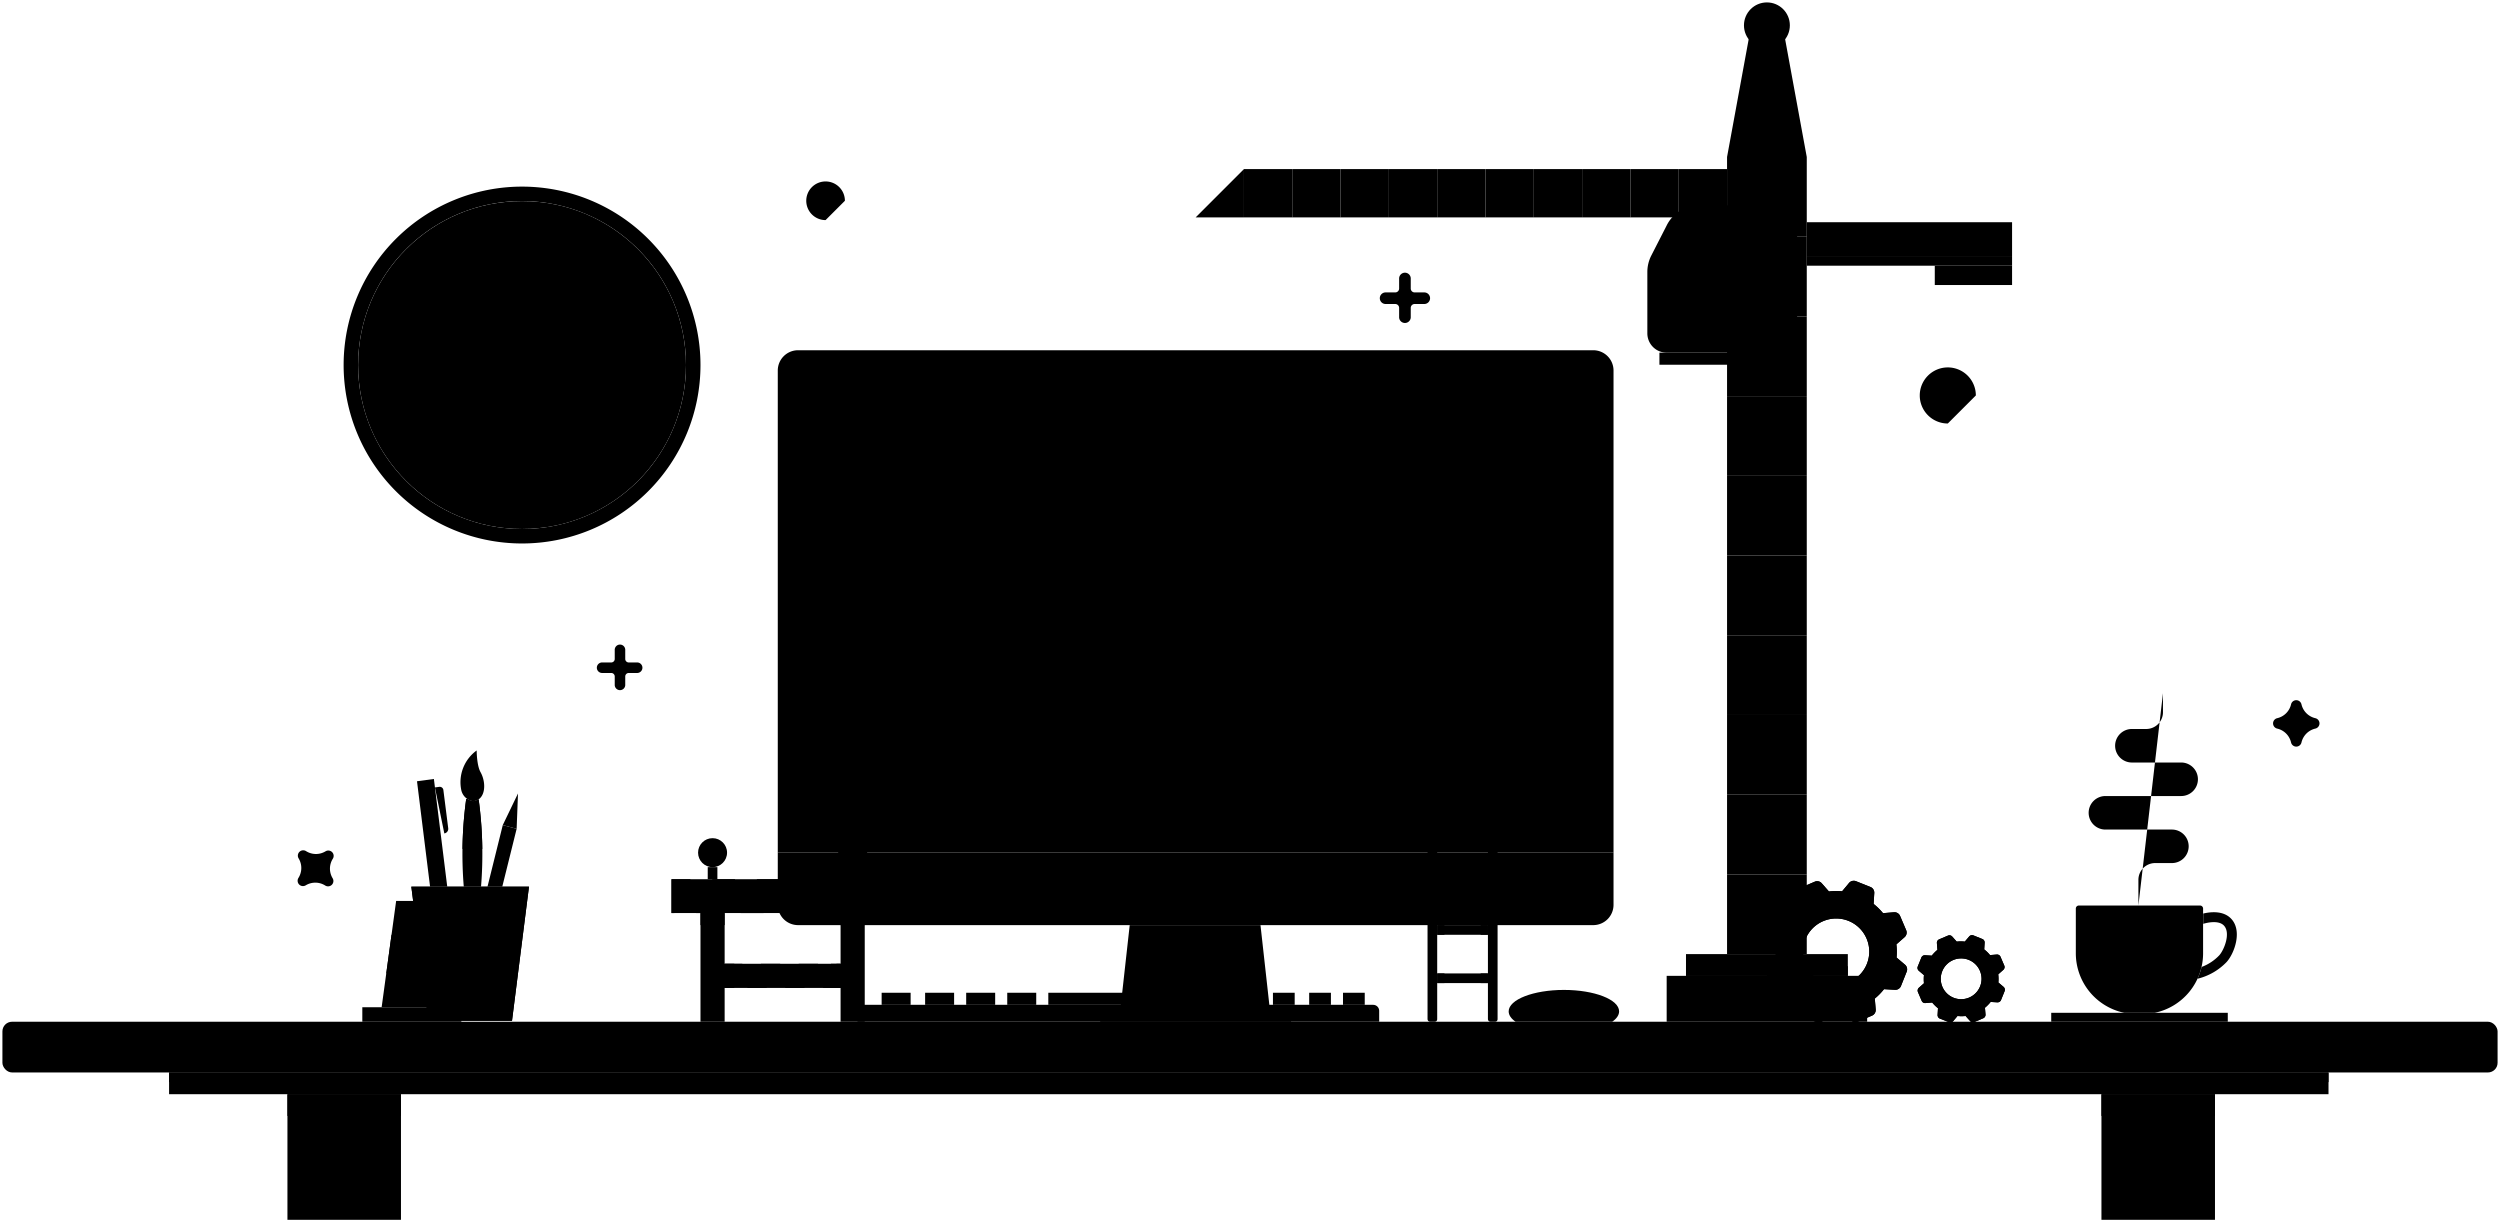 <svg xmlns="http://www.w3.org/2000/svg" viewBox="0 0 1035 506"><defs><style>.cls-1{fill:#e5dbc1;}.cls-1,.cls-10,.cls-11,.cls-12,.cls-13,.cls-14,.cls-15,.cls-16,.cls-18,.cls-19,.cls-2,.cls-20,.cls-21,.cls-24,.cls-3,.cls-4,.cls-5,.cls-6,.cls-7,.cls-8{stroke:#000;}.cls-1,.cls-10,.cls-13,.cls-16,.cls-18,.cls-19,.cls-2,.cls-20,.cls-21,.cls-24,.cls-3,.cls-4,.cls-5,.cls-6,.cls-7,.cls-8{stroke-linejoin:round;}.cls-1,.cls-10,.cls-11,.cls-12,.cls-13,.cls-14,.cls-15,.cls-16,.cls-18,.cls-19,.cls-2,.cls-20,.cls-21,.cls-24,.cls-3,.cls-4,.cls-5,.cls-6,.cls-7,.cls-8,.cls-9{stroke-width:2px;}.cls-2{fill:#fcbc1c;}.cls-16,.cls-24,.cls-3{fill:#4d4d4d;}.cls-23,.cls-24,.cls-3,.cls-4,.cls-5,.cls-9{stroke-linecap:round;}.cls-3,.cls-4{fill-rule:evenodd;}.cls-12,.cls-19,.cls-23,.cls-4,.cls-5,.cls-9{fill:none;}.cls-15,.cls-22,.cls-6{fill:#fff;}.cls-14,.cls-7{fill:#f2f2f2;}.cls-8{fill:#8cd1cf;}.cls-23,.cls-9{stroke:#fff;}.cls-11,.cls-12,.cls-14,.cls-15,.cls-23,.cls-9{stroke-miterlimit:10;}.cls-10{fill:#333;}.cls-11,.cls-13{fill:#e6e6e6;}.cls-17{opacity:0.2;}.cls-18{fill:#6dafac;}.cls-20{fill:#8ad1e2;}.cls-21{fill:#f9761e;}.cls-23{stroke-width:3px;}</style></defs><title>under-construction-illustration</title><g id="Layer_2" data-name="Layer 2"><g id="Illustration"><polygon className="cls-1" points="208.15 341.58 213.89 343.13 214.45 328.5 208.15 341.58"/><polygon className="cls-2" points="207.94 367.09 213.89 343.13 208.15 341.58 201.82 367.09 207.94 367.09"/><polygon className="cls-3" points="185.16 367.09 179.63 322.49 172.64 323.44 178.05 367.09 185.16 367.09"/><path className="cls-4" d="M180.06,326l1.84-.25a1.51,1.51,0,0,1,1.66,1.34l2,15.78a1.93,1.93,0,0,1-1.61,2.17"/><line className="cls-5" x1="175.93" y1="350" x2="182.92" y2="349.05"/><polygon className="cls-6" points="211.97 422.62 177.32 422.62 170.29 367.09 219 367.09 211.97 422.62"/><path className="cls-1" d="M195.82,331.71a5.94,5.94,0,0,1-4.89-4.82,16.22,16.22,0,0,1,6.41-16.2s0,6.08,1.58,8.94C201.54,324.3,201,331.33,195.82,331.71Z"/><line className="cls-5" x1="191.6" y1="347.46" x2="199.62" y2="347.46"/><line className="cls-5" x1="191.74" y1="344.36" x2="199.46" y2="344.36"/><path className="cls-1" d="M199.15,367.09a167.25,167.25,0,0,0-1-36.2,4.6,4.6,0,0,1-2.37.82,6.12,6.12,0,0,1-2.3-.9H193a167.38,167.38,0,0,0-1,36.28Z"/><path className="cls-7" d="M195.82,331.71a6.12,6.12,0,0,1-2.3-.9H193a167.87,167.87,0,0,0-1.53,20.64h8.2a166.55,166.55,0,0,0-1.51-20.56A4.6,4.6,0,0,1,195.82,331.71Z"/><polygon className="cls-8" points="211.97 422.62 177.32 422.62 170.29 367.09 219 367.09 211.97 422.62"/><line className="cls-9" x1="208.24" y1="398.99" x2="207.43" y2="404.51"/><line className="cls-9" x1="212.02" y1="373.15" x2="208.99" y2="393.85"/><path className="cls-7" d="M788.64,399.36l-3.47-2.94a24.86,24.86,0,0,0-.07-5.45l3.41-3a2.51,2.51,0,0,0,.64-2.87l-2.52-5.91a2.52,2.52,0,0,0-2.52-1.51l-4.54.37a25.53,25.53,0,0,0-3.89-3.82l.27-4.53a2.52,2.52,0,0,0-1.57-2.48l-6-2.4a2.54,2.54,0,0,0-2.86.71L762.63,369a24.85,24.85,0,0,0-5.45.07l-3-3.41a2.49,2.49,0,0,0-2.86-.64l-5.91,2.52a2.54,2.54,0,0,0-1.52,2.52l.38,4.54a25.07,25.07,0,0,0-3.82,3.89l-4.53-.27a2.52,2.52,0,0,0-2.49,1.57l-2.39,6a2.5,2.5,0,0,0,.71,2.85l3.47,2.94a24.86,24.86,0,0,0,.07,5.45l-3.41,3a2.53,2.53,0,0,0-.65,2.87l2.53,5.91a2.51,2.51,0,0,0,2.52,1.51l4.54-.37a25.08,25.08,0,0,0,3.89,3.82l-.28,4.53a2.51,2.51,0,0,0,1.58,2.48l6,2.39a2.5,2.5,0,0,0,2.85-.7l2.94-3.47a24.86,24.86,0,0,0,5.45-.07l3,3.41a2.51,2.51,0,0,0,2.87.64l5.91-2.52a2.52,2.52,0,0,0,1.51-2.52l-.37-4.54a25,25,0,0,0,3.81-3.89l4.54.27a2.5,2.5,0,0,0,2.48-1.57l2.39-6A2.52,2.52,0,0,0,788.64,399.36Zm-28.46,8.3A13.7,13.7,0,1,1,773.87,394,13.69,13.69,0,0,1,760.18,407.66Z"/><path className="cls-2" d="M788.64,399.36l-3.47-2.94a24.86,24.86,0,0,0-.07-5.45l3.41-3a2.51,2.51,0,0,0,.64-2.87l-2.52-5.91a2.52,2.52,0,0,0-2.52-1.51l-4.54.37a25.53,25.53,0,0,0-3.89-3.82l.27-4.53a2.52,2.52,0,0,0-1.57-2.48l-6-2.4a2.54,2.54,0,0,0-2.86.71L762.63,369a24.85,24.85,0,0,0-5.45.07l-3-3.41a2.49,2.49,0,0,0-2.86-.64l-5.91,2.52a2.54,2.54,0,0,0-1.52,2.52l.38,4.54a25.07,25.07,0,0,0-3.82,3.89l-4.53-.27a2.52,2.52,0,0,0-2.49,1.57l-2.39,6a2.5,2.5,0,0,0,.71,2.85l3.47,2.94a24.86,24.86,0,0,0,.07,5.45l-3.41,3a2.53,2.53,0,0,0-.65,2.87l2.53,5.91a2.51,2.51,0,0,0,2.52,1.51l4.54-.37a25.08,25.08,0,0,0,3.89,3.82l-.28,4.53a2.51,2.51,0,0,0,1.58,2.48l6,2.39a2.5,2.5,0,0,0,2.85-.7l2.94-3.47a24.86,24.86,0,0,0,5.45-.07l3,3.41a2.51,2.51,0,0,0,2.87.64l5.91-2.52a2.52,2.52,0,0,0,1.51-2.52l-.37-4.54a25,25,0,0,0,3.81-3.89l4.54.27a2.5,2.5,0,0,0,2.48-1.57l2.39-6A2.52,2.52,0,0,0,788.64,399.36Zm-28.46,8.3A13.7,13.7,0,1,1,773.87,394,13.69,13.69,0,0,1,760.18,407.66Z"/><path className="cls-7" d="M829.45,408.55l-2.13-1.81a15.12,15.12,0,0,0-.05-3.36l2.1-1.86a1.55,1.55,0,0,0,.4-1.77l-1.56-3.64a1.53,1.53,0,0,0-1.55-.93l-2.79.23a15.22,15.22,0,0,0-2.4-2.35l.17-2.8a1.55,1.55,0,0,0-1-1.53L817,387.26a1.54,1.54,0,0,0-1.75.43l-1.82,2.14a15.65,15.65,0,0,0-3.35,0l-1.87-2.1a1.54,1.54,0,0,0-1.76-.39l-3.64,1.55a1.55,1.55,0,0,0-.94,1.55l.23,2.8a15.68,15.68,0,0,0-2.35,2.4l-2.79-.17a1.55,1.55,0,0,0-1.53,1l-1.48,3.67a1.56,1.56,0,0,0,.44,1.76l2.13,1.81a15.75,15.75,0,0,0,0,3.36l-2.1,1.86a1.56,1.56,0,0,0-.4,1.77l1.56,3.64a1.53,1.53,0,0,0,1.55.93l2.8-.23a15.68,15.68,0,0,0,2.39,2.36l-.16,2.79a1.55,1.55,0,0,0,1,1.53l3.68,1.47a1.54,1.54,0,0,0,1.76-.43l1.81-2.14a15.65,15.65,0,0,0,3.35,0l1.87,2.1a1.54,1.54,0,0,0,1.76.4l3.65-1.56A1.56,1.56,0,0,0,822,420l-.23-2.8a15.68,15.68,0,0,0,2.35-2.4l2.8.17a1.53,1.53,0,0,0,1.52-1l1.48-3.67A1.55,1.55,0,0,0,829.45,408.55Zm-17.53,5.12a8.44,8.44,0,1,1,8.44-8.44A8.44,8.44,0,0,1,811.92,413.67Z"/><path className="cls-2" d="M829.45,408.55l-2.13-1.81a15.12,15.12,0,0,0-.05-3.36l2.1-1.86a1.55,1.55,0,0,0,.4-1.77l-1.56-3.64a1.53,1.53,0,0,0-1.55-.93l-2.79.23a15.22,15.22,0,0,0-2.4-2.35l.17-2.8a1.55,1.55,0,0,0-1-1.53L817,387.26a1.54,1.54,0,0,0-1.75.43l-1.82,2.14a15.65,15.65,0,0,0-3.35,0l-1.87-2.1a1.54,1.54,0,0,0-1.76-.39l-3.64,1.55a1.55,1.55,0,0,0-.94,1.55l.23,2.8a15.68,15.68,0,0,0-2.35,2.4l-2.79-.17a1.55,1.55,0,0,0-1.53,1l-1.48,3.67a1.56,1.56,0,0,0,.44,1.76l2.13,1.81a15.75,15.75,0,0,0,0,3.36l-2.1,1.86a1.56,1.56,0,0,0-.4,1.77l1.56,3.64a1.53,1.53,0,0,0,1.55.93l2.8-.23a15.68,15.68,0,0,0,2.39,2.36l-.16,2.79a1.55,1.55,0,0,0,1,1.53l3.68,1.47a1.54,1.54,0,0,0,1.76-.43l1.81-2.14a15.65,15.65,0,0,0,3.35,0l1.87,2.1a1.54,1.54,0,0,0,1.76.4l3.65-1.56A1.56,1.56,0,0,0,822,420l-.23-2.8a15.68,15.68,0,0,0,2.35-2.4l2.8.17a1.53,1.53,0,0,0,1.52-1l1.48-3.67A1.55,1.55,0,0,0,829.45,408.55Zm-17.53,5.12a8.44,8.44,0,1,1,8.44-8.44A8.44,8.44,0,0,1,811.92,413.67Z"/><path className="cls-10" d="M668,353V153.38a8.4,8.4,0,0,0-8.38-8.38H330.38a8.4,8.4,0,0,0-8.38,8.38V353Z"/><rect className="cls-8" x="334" y="157" width="321" height="181"/><rect className="cls-6" x="334" y="157" width="321" height="7"/><path className="cls-11" d="M668,374.62V353H322v21.62a8.4,8.4,0,0,0,8.38,8.38H659.62A8.4,8.4,0,0,0,668,374.62Z"/><rect className="cls-12" x="334" y="157" width="321" height="182"/><polygon className="cls-13" points="525.73 418 463.81 418 467.7 383 521.84 383 525.73 418"/><path className="cls-7" d="M457.21,418h75.57a1.71,1.71,0,0,1,1.71,1.71V423a0,0,0,0,1,0,0h-79a0,0,0,0,1,0,0v-3.29A1.71,1.71,0,0,1,457.21,418Z"/><line className="cls-9" x1="349.65" y1="192.37" x2="363.94" y2="178.08"/><line className="cls-9" x1="377.3" y1="180.6" x2="384.43" y2="173.47"/><line className="cls-9" x1="345.04" y1="212.86" x2="370.92" y2="186.98"/><path className="cls-14" d="M647.45,409.83c-12.63,0-22.86,4-22.86,8.87,0,1.56,1,3,2.86,4.3h40c1.82-1.27,2.86-2.74,2.86-4.3C670.3,413.8,660.07,409.83,647.45,409.83Z"/><path className="cls-13" d="M357.49,416h211a2.49,2.49,0,0,1,2.49,2.49V423a0,0,0,0,1,0,0H355a0,0,0,0,1,0,0v-4.51A2.49,2.49,0,0,1,357.49,416Z"/><rect className="cls-15" x="365" y="411" width="12" height="5"/><rect className="cls-15" x="383" y="411" width="12" height="5"/><rect className="cls-15" x="400" y="411" width="12" height="5"/><rect className="cls-15" x="417" y="411" width="12" height="5"/><rect className="cls-15" x="493" y="411" width="12" height="5"/><rect className="cls-15" x="510" y="411" width="12" height="5"/><rect className="cls-15" x="527" y="411" width="9" height="5"/><rect className="cls-15" x="542" y="411" width="9" height="5"/><rect className="cls-15" x="556" y="411" width="9" height="5"/><rect className="cls-15" x="434" y="411" width="54" height="5"/><rect className="cls-7" x="1" y="423" width="1033" height="21" rx="4" ry="4"/><rect className="cls-16" x="70" y="444" width="894" height="9"/><g className="cls-17"><rect x="70" y="444" width="894" height="4"/></g><rect className="cls-10" x="119" y="453" width="47" height="52"/><rect className="cls-10" x="870" y="453" width="47" height="52"/><g className="cls-17"><rect x="119" y="453" width="47" height="9"/><rect x="870" y="453" width="47" height="9"/></g><path className="cls-7" d="M523.64,238.36l-3.47-2.94a24.86,24.86,0,0,0-.07-5.45l3.41-3a2.51,2.51,0,0,0,.64-2.87l-2.52-5.91a2.52,2.52,0,0,0-2.52-1.51l-4.54.37a25.53,25.53,0,0,0-3.89-3.82l.27-4.53a2.52,2.52,0,0,0-1.57-2.48l-6-2.4a2.54,2.54,0,0,0-2.86.71L497.63,208a24.85,24.85,0,0,0-5.45.07l-3-3.41a2.49,2.49,0,0,0-2.86-.64l-5.91,2.52a2.54,2.54,0,0,0-1.52,2.52l.38,4.54a25.07,25.07,0,0,0-3.82,3.89l-4.53-.27a2.52,2.52,0,0,0-2.49,1.57l-2.39,6a2.5,2.5,0,0,0,.71,2.85l3.47,2.94a24.86,24.86,0,0,0,.07,5.45l-3.41,3a2.53,2.53,0,0,0-.65,2.87l2.53,5.91a2.51,2.51,0,0,0,2.52,1.51l4.54-.37a25.08,25.08,0,0,0,3.89,3.82l-.28,4.53a2.51,2.51,0,0,0,1.58,2.48l6,2.39a2.5,2.5,0,0,0,2.85-.7l2.94-3.47a24.86,24.86,0,0,0,5.45-.07l3,3.41a2.51,2.51,0,0,0,2.87.64l5.91-2.52a2.52,2.52,0,0,0,1.51-2.52l-.37-4.54a25,25,0,0,0,3.81-3.89l4.54.27a2.5,2.5,0,0,0,2.48-1.57l2.39-6A2.52,2.52,0,0,0,523.64,238.36Zm-28.46,8.3A13.7,13.7,0,1,1,508.87,233,13.69,13.69,0,0,1,495.18,246.66Z"/><path className="cls-2" d="M523.64,238.36l-3.47-2.94a24.86,24.86,0,0,0-.07-5.45l3.41-3a2.51,2.51,0,0,0,.64-2.87l-2.52-5.91a2.52,2.52,0,0,0-2.52-1.51l-4.54.37a25.53,25.53,0,0,0-3.89-3.82l.27-4.53a2.52,2.52,0,0,0-1.57-2.48l-6-2.4a2.54,2.54,0,0,0-2.86.71L497.63,208a24.85,24.85,0,0,0-5.45.07l-3-3.41a2.49,2.49,0,0,0-2.86-.64l-5.91,2.52a2.54,2.54,0,0,0-1.52,2.52l.38,4.54a25.07,25.07,0,0,0-3.82,3.89l-4.53-.27a2.52,2.52,0,0,0-2.49,1.57l-2.39,6a2.5,2.5,0,0,0,.71,2.85l3.47,2.94a24.86,24.86,0,0,0,.07,5.45l-3.41,3a2.53,2.53,0,0,0-.65,2.87l2.53,5.91a2.51,2.51,0,0,0,2.52,1.51l4.54-.37a25.08,25.08,0,0,0,3.89,3.82l-.28,4.53a2.51,2.51,0,0,0,1.58,2.48l6,2.39a2.5,2.5,0,0,0,2.85-.7l2.94-3.47a24.86,24.86,0,0,0,5.45-.07l3,3.41a2.51,2.51,0,0,0,2.87.64l5.91-2.52a2.52,2.52,0,0,0,1.51-2.52l-.37-4.54a25,25,0,0,0,3.81-3.89l4.54.27a2.5,2.5,0,0,0,2.48-1.57l2.39-6A2.52,2.52,0,0,0,523.64,238.36Zm-28.46,8.3A13.7,13.7,0,1,1,508.87,233,13.69,13.69,0,0,1,495.18,246.66Z"/><path className="cls-18" d="M550.18,265l-2.76-.92a15.85,15.85,0,0,0-1.33-3.21l1.3-2.6a1.6,1.6,0,0,0-.3-1.85l-2.9-2.9a1.6,1.6,0,0,0-1.85-.3l-2.6,1.3a15.71,15.71,0,0,0-3.22-1.33l-.92-2.76a1.6,1.6,0,0,0-1.52-1.1H530a1.6,1.6,0,0,0-1.52,1.1l-.92,2.76a15.71,15.71,0,0,0-3.22,1.33l-2.6-1.3a1.6,1.6,0,0,0-1.85.3l-2.9,2.9a1.6,1.6,0,0,0-.3,1.85l1.3,2.6a15.85,15.85,0,0,0-1.33,3.21l-2.76.92a1.62,1.62,0,0,0-1.09,1.53v4.1a1.6,1.6,0,0,0,1.09,1.52l2.76.92a15.71,15.71,0,0,0,1.33,3.22l-1.3,2.59a1.59,1.59,0,0,0,.3,1.85l2.9,2.91a1.63,1.63,0,0,0,1.85.3l2.6-1.3a15.68,15.68,0,0,0,3.22,1.32l.92,2.77a1.6,1.6,0,0,0,1.52,1.09h4.1a1.6,1.6,0,0,0,1.52-1.09l.92-2.77a15.68,15.68,0,0,0,3.22-1.32l2.6,1.3a1.63,1.63,0,0,0,1.85-.3l2.9-2.91a1.59,1.59,0,0,0,.3-1.85l-1.3-2.59a15.71,15.71,0,0,0,1.33-3.22l2.76-.92a1.61,1.61,0,0,0,1.1-1.52v-4.1A1.63,1.63,0,0,0,550.18,265ZM532,275a6.42,6.42,0,1,1,6.42-6.41A6.41,6.41,0,0,1,532,275Z"/><path className="cls-18" d="M474.87,273.35,472,271.18a19.67,19.67,0,0,0-.27-4.28l2.55-2.51a2,2,0,0,0,.39-2.28l-2.23-4.54a2,2,0,0,0-2-1.08l-3.54.47a19.73,19.73,0,0,0-3.22-2.82l0-3.59a2,2,0,0,0-1.33-1.88L457.56,247a2,2,0,0,0-2.21.68l-2.17,2.85a19.67,19.67,0,0,0-4.28.26l-2.51-2.54a2,2,0,0,0-2.28-.39l-4.54,2.23a2,2,0,0,0-1.08,2l.47,3.55a19.32,19.32,0,0,0-2.82,3.22l-3.59,0a2,2,0,0,0-1.88,1.34L429,265a2,2,0,0,0,.68,2.21l2.85,2.17a19.67,19.67,0,0,0,.26,4.28l-2.54,2.51a2,2,0,0,0-.39,2.28l2.23,4.53a2,2,0,0,0,2,1.09l3.55-.48a19.38,19.38,0,0,0,3.22,2.83l0,3.59a2,2,0,0,0,1.34,1.88l4.79,1.63a2,2,0,0,0,2.21-.67L451.4,290a19.67,19.67,0,0,0,4.28-.27l2.51,2.55a2,2,0,0,0,2.28.39l4.53-2.23a2,2,0,0,0,1.09-2l-.48-3.54a19.79,19.79,0,0,0,2.83-3.22l3.59,0a2,2,0,0,0,1.88-1.33l1.63-4.79A2,2,0,0,0,474.87,273.35Zm-25.14,4.42a7.9,7.9,0,1,1,10-4.93A7.91,7.91,0,0,1,449.73,277.77Z"/><path className="cls-18" d="M581,247l-2.29-.76a13,13,0,0,0-1.1-2.67l1.08-2.15a1.35,1.35,0,0,0-.25-1.54L576,237.47a1.35,1.35,0,0,0-1.54-.25l-2.15,1.08a13,13,0,0,0-2.67-1.1l-.76-2.29a1.33,1.33,0,0,0-1.26-.91h-3.41a1.33,1.33,0,0,0-1.26.91l-.76,2.29a12.82,12.82,0,0,0-2.67,1.1l-2.16-1.08a1.34,1.34,0,0,0-1.53.25l-2.41,2.41a1.32,1.32,0,0,0-.25,1.54l1.08,2.15a13,13,0,0,0-1.1,2.67l-2.29.76a1.32,1.32,0,0,0-.91,1.26v3.41a1.32,1.32,0,0,0,.91,1.26l2.29.76a13,13,0,0,0,1.1,2.67l-1.08,2.16a1.31,1.31,0,0,0,.25,1.53l2.41,2.41a1.34,1.34,0,0,0,1.53.25l2.16-1.08a12.82,12.82,0,0,0,2.67,1.1L563,265a1.32,1.32,0,0,0,1.26.91h3.41a1.32,1.32,0,0,0,1.26-.91l.76-2.29a13,13,0,0,0,2.67-1.1l2.15,1.08a1.35,1.35,0,0,0,1.54-.25l2.41-2.41a1.34,1.34,0,0,0,.25-1.53l-1.08-2.16a13,13,0,0,0,1.1-2.67l2.29-.76a1.33,1.33,0,0,0,.91-1.26v-3.41A1.33,1.33,0,0,0,581,247Zm-15.06,8.29a5.33,5.33,0,1,1,5.33-5.32A5.32,5.32,0,0,1,565.91,255.29Z"/><path className="cls-18" d="M438.39,240l-2-.93a12.12,12.12,0,0,0-.72-2.54l1.2-1.84a1.23,1.23,0,0,0-.07-1.43l-1.94-2.43a1.22,1.22,0,0,0-1.37-.39l-2.07.76A12.07,12.07,0,0,0,429.1,230l-.46-2.16a1.2,1.2,0,0,0-1.05-1l-3.1-.36a1.24,1.24,0,0,0-1.24.7l-.93,2a12.12,12.12,0,0,0-2.54.72l-1.85-1.2a1.2,1.2,0,0,0-1.42.07l-2.43,1.94a1.22,1.22,0,0,0-.39,1.37l.76,2.07a12.07,12.07,0,0,0-1.28,2.31l-2.16.46a1.22,1.22,0,0,0-1,1.05l-.35,3.1a1.21,1.21,0,0,0,.7,1.24l2,.93a12.14,12.14,0,0,0,.73,2.54l-1.2,1.84a1.22,1.22,0,0,0,.07,1.43l1.94,2.43a1.21,1.21,0,0,0,1.37.39l2.06-.76a12.15,12.15,0,0,0,2.32,1.28l.46,2.16a1.2,1.2,0,0,0,1.05,1l3.09.35a1.22,1.22,0,0,0,1.24-.69l.94-2a12.29,12.29,0,0,0,2.54-.72l1.84,1.2a1.2,1.2,0,0,0,1.42-.07l2.44-1.94a1.21,1.21,0,0,0,.38-1.37l-.75-2.07a12,12,0,0,0,1.27-2.31l2.16-.46a1.21,1.21,0,0,0,1-1.05l.35-3.1A1.22,1.22,0,0,0,438.39,240Zm-14.55,6a4.87,4.87,0,1,1,5.39-4.29A4.87,4.87,0,0,1,423.84,246Z"/><path className="cls-18" d="M407.87,251.28l-1.37-.63a8.46,8.46,0,0,0-.49-1.74l.82-1.26a.84.84,0,0,0-.05-1L405.46,245a.84.84,0,0,0-.94-.26l-1.41.52a7.83,7.83,0,0,0-1.58-.87l-.32-1.48a.82.82,0,0,0-.72-.65l-2.11-.24a.84.84,0,0,0-.85.47l-.63,1.37a8.67,8.67,0,0,0-1.74.5l-1.26-.82a.83.83,0,0,0-1,0l-1.66,1.33a.84.84,0,0,0-.27.94l.52,1.41a9,9,0,0,0-.87,1.58l-1.48.31a.82.82,0,0,0-.65.72l-.24,2.11a.83.83,0,0,0,.48.85l1.36.64a8.39,8.39,0,0,0,.5,1.73l-.82,1.26a.81.81,0,0,0,.05,1l1.32,1.67a.84.84,0,0,0,.94.26l1.41-.52a8.4,8.4,0,0,0,1.58.88l.31,1.47a.84.84,0,0,0,.72.65l2.12.24a.81.81,0,0,0,.84-.47l.64-1.37a8.37,8.37,0,0,0,1.73-.49l1.26.82a.86.86,0,0,0,1-.05l1.66-1.33a.81.81,0,0,0,.26-.93l-.51-1.42a8.53,8.53,0,0,0,.87-1.57l1.47-.32a.83.83,0,0,0,.66-.72l.24-2.11A.83.83,0,0,0,407.87,251.28Zm-9.93,4.09a3.33,3.33,0,1,1,3.68-2.93A3.33,3.33,0,0,1,397.94,255.37Z"/><rect className="cls-19" x="715" y="296" width="33" height="33"/><line className="cls-19" x1="715" y1="296" x2="748" y2="329"/><line className="cls-19" x1="748" y1="296" x2="715" y2="329"/><rect className="cls-19" x="715" y="263" width="33" height="33"/><line className="cls-19" x1="715" y1="263" x2="748" y2="296"/><line className="cls-19" x1="748" y1="263" x2="715" y2="296"/><rect className="cls-19" x="715" y="230" width="33" height="33"/><line className="cls-19" x1="715" y1="230" x2="748" y2="263"/><line className="cls-19" x1="748" y1="230" x2="715" y2="263"/><rect className="cls-19" x="715" y="197" width="33" height="33"/><line className="cls-19" x1="715" y1="197" x2="748" y2="230"/><line className="cls-19" x1="748" y1="197" x2="715" y2="230"/><rect className="cls-19" x="715" y="164" width="33" height="33"/><line className="cls-19" x1="715" y1="164" x2="748" y2="197"/><line className="cls-19" x1="748" y1="164" x2="715" y2="197"/><rect className="cls-19" x="715" y="131" width="33" height="33"/><line className="cls-19" x1="715" y1="131" x2="748" y2="164"/><line className="cls-19" x1="748" y1="131" x2="715" y2="164"/><rect className="cls-19" x="715" y="98" width="33" height="33"/><line className="cls-19" x1="715" y1="98" x2="748" y2="131"/><line className="cls-19" x1="748" y1="98" x2="715" y2="131"/><rect className="cls-19" x="715" y="65" width="33" height="33"/><polygon className="cls-19" points="748 65 715 65 724 16 739 16 748 65"/><line className="cls-19" x1="715" y1="65" x2="748" y2="98"/><line className="cls-19" x1="748" y1="65" x2="715" y2="98"/><line className="cls-19" x1="715" y1="65" x2="739" y2="16"/><line className="cls-19" x1="748" y1="65" x2="724" y2="16"/><rect className="cls-19" x="715" y="329" width="33" height="33"/><line className="cls-19" x1="715" y1="329" x2="748" y2="362"/><line className="cls-19" x1="748" y1="329" x2="715" y2="362"/><rect className="cls-19" x="715" y="362" width="33" height="33"/><line className="cls-19" x1="715" y1="362" x2="748" y2="395"/><line className="cls-19" x1="748" y1="362" x2="715" y2="395"/><circle className="cls-2" cx="731.5" cy="10.5" r="9.5"/><rect className="cls-19" x="748" y="106" width="85" height="4"/><rect className="cls-19" x="748" y="92" width="85" height="14"/><line className="cls-19" x1="753" y1="92" x2="753" y2="106"/><line className="cls-19" x1="758" y1="92" x2="758" y2="106"/><line className="cls-19" x1="763" y1="92" x2="763" y2="106"/><line className="cls-19" x1="773" y1="92" x2="773" y2="106"/><line className="cls-19" x1="783" y1="92" x2="783" y2="106"/><line className="cls-19" x1="793" y1="92" x2="793" y2="106"/><line className="cls-19" x1="803" y1="92" x2="803" y2="106"/><line className="cls-19" x1="813" y1="92" x2="813" y2="106"/><line className="cls-19" x1="823" y1="92" x2="823" y2="106"/><line className="cls-19" x1="768" y1="92" x2="768" y2="106"/><line className="cls-19" x1="778" y1="92" x2="778" y2="106"/><line className="cls-19" x1="788" y1="92" x2="788" y2="106"/><line className="cls-19" x1="798" y1="92" x2="798" y2="106"/><line className="cls-19" x1="808" y1="92" x2="808" y2="106"/><line className="cls-19" x1="818" y1="92" x2="818" y2="106"/><line className="cls-19" x1="828" y1="92" x2="828" y2="106"/><line className="cls-19" x1="738" y1="3" x2="801" y2="118"/><polygon className="cls-19" points="515 90 495 90 515 70 515 90"/><rect className="cls-19" x="515" y="70" width="20" height="20"/><line className="cls-19" x1="515" y1="70" x2="535" y2="90"/><line className="cls-19" x1="535" y1="70" x2="516" y2="89"/><rect className="cls-19" x="535" y="70" width="20" height="20"/><line className="cls-19" x1="535" y1="70" x2="555" y2="90"/><line className="cls-19" x1="555" y1="70" x2="536" y2="89"/><rect className="cls-19" x="555" y="70" width="20" height="20"/><line className="cls-19" x1="555" y1="70" x2="575" y2="90"/><line className="cls-19" x1="575" y1="70" x2="556" y2="89"/><rect className="cls-19" x="575" y="70" width="20" height="20"/><line className="cls-19" x1="575" y1="70" x2="595" y2="90"/><line className="cls-19" x1="595" y1="70" x2="576" y2="89"/><rect className="cls-19" x="595" y="70" width="20" height="20"/><line className="cls-19" x1="595" y1="70" x2="615" y2="90"/><line className="cls-19" x1="615" y1="70" x2="596" y2="89"/><rect className="cls-19" x="615" y="70" width="20" height="20"/><line className="cls-19" x1="615" y1="70" x2="635" y2="90"/><line className="cls-19" x1="635" y1="70" x2="616" y2="89"/><rect className="cls-19" x="635" y="70" width="20" height="20"/><line className="cls-19" x1="635" y1="70" x2="655" y2="90"/><line className="cls-19" x1="655" y1="70" x2="636" y2="89"/><rect className="cls-19" x="655" y="70" width="20" height="20"/><line className="cls-19" x1="655" y1="70" x2="675" y2="90"/><line className="cls-19" x1="675" y1="70" x2="656" y2="89"/><rect className="cls-19" x="675" y="70" width="20" height="20"/><line className="cls-19" x1="675" y1="70" x2="695" y2="90"/><line className="cls-19" x1="695" y1="70" x2="676" y2="89"/><rect className="cls-19" x="695" y="70" width="20" height="20"/><line className="cls-19" x1="695" y1="70" x2="715" y2="90"/><line className="cls-19" x1="715" y1="70" x2="696" y2="89"/><line className="cls-19" x1="515" y1="90" x2="505" y2="80"/><line className="cls-19" x1="725" y1="4" x2="615" y2="70"/><line className="cls-19" x1="515" y1="70" x2="725" y2="4"/><line className="cls-19" x1="495" y1="90" x2="495" y2="181"/><line className="cls-19" x1="495" y1="189" x2="495" y2="208"/><circle className="cls-2" cx="495" cy="185" r="4"/><rect className="cls-7" x="698" y="395" width="67" height="9"/><rect className="cls-17" x="698" y="400" width="67" height="4"/><rect className="cls-7" x="690" y="404" width="83" height="19"/><path className="cls-2" d="M740,146H690a8,8,0,0,1-8-8V112.61a15,15,0,0,1,1.64-6.82l6.28-12.28A15,15,0,0,1,703.44,85H740a4,4,0,0,1,4,4v53A4,4,0,0,1,740,146Z"/><path className="cls-20" d="M689,121h23V92h-8.88A7,7,0,0,0,697,95.6l-6.74,12.13a10,10,0,0,0-1.26,4.86Z"/><path className="cls-20" d="M712,139H692a3,3,0,0,1-3-3V125h23Z"/><rect className="cls-2" x="717" y="91" width="22" height="55"/><rect className="cls-2" x="687" y="146" width="56" height="5"/><rect className="cls-2" x="801" y="110" width="32" height="8"/><line className="cls-9" x1="702.5" y1="99.83" x2="703.7" y2="97.87"/><line className="cls-9" x1="696.34" y1="109.88" x2="700" y2="104"/><rect className="cls-2" x="591" y="250" width="4" height="173" rx="1" ry="1"/><rect className="cls-2" x="616" y="250" width="4" height="173" rx="1" ry="1"/><rect className="cls-2" x="595" y="263" width="21" height="4"/><rect className="cls-17" x="595" y="263" width="3" height="4"/><rect className="cls-17" x="613" y="263" width="3" height="4"/><rect className="cls-2" x="595" y="283" width="21" height="4"/><rect className="cls-17" x="595" y="283" width="3" height="4"/><rect className="cls-17" x="613" y="283" width="3" height="4"/><rect className="cls-2" x="595" y="303" width="21" height="4"/><rect className="cls-17" x="595" y="303" width="3" height="4"/><rect className="cls-17" x="613" y="303" width="3" height="4"/><rect className="cls-2" x="595" y="323" width="21" height="4"/><rect className="cls-17" x="595" y="323" width="3" height="4"/><rect className="cls-17" x="613" y="323" width="3" height="4"/><rect className="cls-2" x="595" y="343" width="21" height="4"/><rect className="cls-17" x="595" y="343" width="3" height="4"/><rect className="cls-17" x="613" y="343" width="3" height="4"/><rect className="cls-2" x="595" y="363" width="21" height="4"/><rect className="cls-17" x="595" y="363" width="3" height="4"/><rect className="cls-17" x="613" y="363" width="3" height="4"/><rect className="cls-2" x="595" y="383" width="21" height="4"/><rect className="cls-17" x="595" y="383" width="3" height="4"/><rect className="cls-17" x="613" y="383" width="3" height="4"/><rect className="cls-2" x="595" y="403" width="21" height="4"/><rect className="cls-17" x="595" y="403" width="3" height="4"/><rect className="cls-17" x="613" y="403" width="3" height="4"/><path className="cls-8" d="M216.13,77.26A73.87,73.87,0,1,0,290,151.13,73.87,73.87,0,0,0,216.13,77.26Zm0,141.73A67.87,67.87,0,1,1,284,151.13,67.87,67.87,0,0,1,216.13,219Z"/><circle className="cls-6" cx="216.13" cy="151.13" r="67.87"/><line className="cls-5" x1="216.13" y1="90.16" x2="216.13" y2="98.05"/><line className="cls-5" x1="185.64" y1="98.33" x2="189.59" y2="105.16"/><line className="cls-5" x1="163.33" y1="120.64" x2="170.16" y2="124.59"/><line className="cls-5" x1="155.16" y1="151.13" x2="163.05" y2="151.13"/><line className="cls-5" x1="163.33" y1="181.61" x2="170.16" y2="177.67"/><line className="cls-5" x1="185.64" y1="203.93" x2="189.59" y2="197.1"/><line className="cls-5" x1="216.13" y1="212.09" x2="216.13" y2="204.21"/><line className="cls-5" x1="246.61" y1="203.93" x2="242.67" y2="197.1"/><line className="cls-5" x1="268.93" y1="181.61" x2="262.1" y2="177.67"/><line className="cls-5" x1="277.09" y1="151.13" x2="269.21" y2="151.13"/><line className="cls-5" x1="268.93" y1="120.64" x2="262.1" y2="124.59"/><line className="cls-5" x1="246.61" y1="98.33" x2="242.67" y2="105.16"/><line className="cls-5" x1="220.09" y1="153.6" x2="251.75" y2="171.91"/><line className="cls-5" x1="216.13" y1="146.45" x2="216.13" y2="105.93"/><line className="cls-5" x1="216.13" y1="164.4" x2="216.13" y2="155.81"/><circle className="cls-13" cx="216.13" cy="151.13" r="4.68"/><line className="cls-5" x1="206.96" y1="146.01" x2="212" y2="148.92"/><rect className="cls-6" x="300" y="399" width="48" height="10"/><rect className="cls-6" x="278" y="364" width="92" height="14"/><polygon className="cls-21" points="297.64 378 288.21 378 294.94 364 304.37 364 297.64 378"/><polygon className="cls-21" points="316.11 378 306.68 378 313.42 364 322.85 364 316.11 378"/><polygon className="cls-21" points="334.58 378 325.15 378 331.89 364 341.32 364 334.58 378"/><polygon className="cls-21" points="353.06 378 343.63 378 350.36 364 359.79 364 353.06 378"/><polygon className="cls-21" points="368.83 364 362.1 378 370 378 370 364 368.83 364"/><polygon className="cls-21" points="278 364 278 378 279.17 378 285.9 364 278 364"/><polygon className="cls-21" points="301.65 409 293.66 409 299.37 399 307.36 399 301.65 409"/><polygon className="cls-21" points="317.31 409 309.32 409 315.03 399 323.02 399 317.31 409"/><polygon className="cls-21" points="332.97 409 324.98 409 330.69 399 338.68 399 332.97 409"/><polygon className="cls-21" points="348.63 409 340.64 409 346.35 399 354.34 399 348.63 409"/><rect className="cls-11" x="290" y="378" width="10" height="45"/><rect className="cls-11" x="348" y="378" width="10" height="45"/><rect className="cls-17" x="290" y="378" width="10" height="5"/><rect className="cls-17" x="348" y="378" width="10" height="5"/><rect className="cls-11" x="293" y="359" width="4" height="5"/><circle className="cls-2" cx="295" cy="353" r="6"/><path className="cls-9" d="M295,350a3,3,0,0,1,3,3"/><rect className="cls-11" x="351" y="359" width="4" height="5"/><circle className="cls-2" cx="353" cy="353" r="6"/><path className="cls-9" d="M353,350a3,3,0,0,1,3,3"/><rect className="cls-17" x="300" y="399" width="4" height="10"/><rect className="cls-17" x="344" y="399" width="4" height="10"/><path className="cls-9" d="M885.3,374.89V364.25a6.94,6.94,0,0,1,6.93-6.94h6.94a6.93,6.93,0,0,0,6.94-6.94h0a6.93,6.93,0,0,0-6.94-6.93H871.64a6.94,6.94,0,0,1-6.94-6.94h0a6.94,6.94,0,0,1,6.94-6.94H903a6.94,6.94,0,0,0,6.94-6.94h0a6.94,6.94,0,0,0-6.94-6.94H882.6a6.94,6.94,0,0,1-6.94-6.94h0a6.94,6.94,0,0,1,6.94-6.94h5.94a6.93,6.93,0,0,0,6.93-6.93V287"/><path className="cls-8" d="M879.43,419.3h12.65a25.18,25.18,0,0,0,20-24.47V376.14a1.26,1.26,0,0,0-1.26-1.25H860.64a1.25,1.25,0,0,0-1.25,1.25v18.69A25.19,25.19,0,0,0,879.43,419.3Z"/><path className="cls-8" d="M923.41,380.06c-3.27-3.11-8.32-2.55-11.28-1.85v4.26c2.24-.68,6.38-1.39,8.44.58,3.12,3,.25,10.19-1.79,12.45a19.4,19.4,0,0,1-7.33,4.83,24.78,24.78,0,0,1-1.72,4.88,24.75,24.75,0,0,0,12.1-6.95C925.08,394.68,928.59,385,923.41,380.06Z"/><path className="cls-9" d="M866,397.43a20.1,20.1,0,0,0,2.62,7.6"/><line className="cls-9" x1="865.87" y1="379.52" x2="865.87" y2="392.47"/><rect className="cls-7" x="849.21" y="419.3" width="73.09" height="3.7"/><path className="cls-22" d="M263.93,274.26H260.3a1.45,1.45,0,0,1-1.45-1.46v-3.62a2.18,2.18,0,1,0-4.35,0v3.62a1.45,1.45,0,0,1-1.45,1.46h-3.63a2.18,2.18,0,1,0,0,4.35h3.63a1.45,1.45,0,0,1,1.45,1.45v3.63a2.18,2.18,0,0,0,4.35,0v-3.63a1.45,1.45,0,0,1,1.45-1.45h3.63a2.18,2.18,0,0,0,0-4.35Z"/><path className="cls-22" d="M589.65,121.06h-4a1.6,1.6,0,0,1-1.6-1.6v-4a2.41,2.41,0,1,0-4.81,0v4a1.6,1.6,0,0,1-1.6,1.6h-4a2.4,2.4,0,1,0,0,4.8h4a1.6,1.6,0,0,1,1.6,1.6v4a2.41,2.41,0,0,0,4.81,0v-4a1.6,1.6,0,0,1,1.6-1.6h4a2.4,2.4,0,0,0,0-4.8Z"/><line className="cls-23" x1="162.44" y1="234.94" x2="162.44" y2="239.74"/><line className="cls-23" x1="162.44" y1="252.54" x2="162.44" y2="257.35"/><line className="cls-23" x1="151.23" y1="246.14" x2="156.03" y2="246.14"/><line className="cls-23" x1="168.84" y1="246.14" x2="173.64" y2="246.14"/><line className="cls-23" x1="899.44" y1="202.94" x2="899.44" y2="207.74"/><line className="cls-23" x1="899.44" y1="220.54" x2="899.44" y2="225.35"/><line className="cls-23" x1="888.23" y1="214.14" x2="893.03" y2="214.14"/><line className="cls-23" x1="905.84" y1="214.14" x2="910.64" y2="214.14"/><line className="cls-23" x1="809.93" y1="263.22" x2="806.55" y2="266.97"/><line className="cls-23" x1="796.15" y1="261.77" x2="798.68" y2="266.15"/><line className="cls-23" x1="790.52" y1="274.43" x2="795.46" y2="273.38"/><line className="cls-23" x1="800.81" y1="283.69" x2="801.34" y2="278.67"/><line className="cls-23" x1="812.8" y1="276.77" x2="808.19" y2="274.72"/><line className="cls-23" x1="475.8" y1="49.48" x2="475.8" y2="54.53"/><line className="cls-23" x1="464.59" y1="57.63" x2="469.39" y2="59.19"/><line className="cls-23" x1="468.87" y1="70.8" x2="471.84" y2="66.71"/><line className="cls-23" x1="482.72" y1="70.8" x2="479.75" y2="66.71"/><line className="cls-23" x1="487" y1="57.63" x2="482.2" y2="59.19"/><path className="cls-23" d="M806.39,175.33A11.61,11.61,0,1,1,818,163.72"/><path className="cls-23" d="M341.79,91.12a8,8,0,1,1,8-8"/><path className="cls-22" d="M958.55,297.33h0a7.68,7.68,0,0,1-5.74-5.73h0a2.21,2.21,0,0,0-4.31,0h0a7.68,7.68,0,0,1-5.73,5.73h0a2.21,2.21,0,0,0,0,4.31h0a7.68,7.68,0,0,1,5.73,5.74h0a2.21,2.21,0,0,0,4.31,0h0a7.67,7.67,0,0,1,5.74-5.74h0A2.21,2.21,0,0,0,958.55,297.33Z"/><path className="cls-22" d="M137.72,363.61h0a7.67,7.67,0,0,1,.08-8.11h0a2.21,2.21,0,0,0-3-3.07h0a7.67,7.67,0,0,1-8.11-.07h0a2.21,2.21,0,0,0-3.07,3h0a7.7,7.7,0,0,1-.07,8.11h0a2.21,2.21,0,0,0,3,3.07h0a7.67,7.67,0,0,1,8.11.08h0A2.21,2.21,0,0,0,137.72,363.61Z"/><polygon className="cls-21" points="183 417 158 417 164 373 177 373 183 417"/><rect className="cls-24" x="150" y="417" width="41" height="6"/><polygon className="cls-15" points="159.91 403 181.09 403 178.91 387 162.09 387 159.91 403"/></g></g></svg>